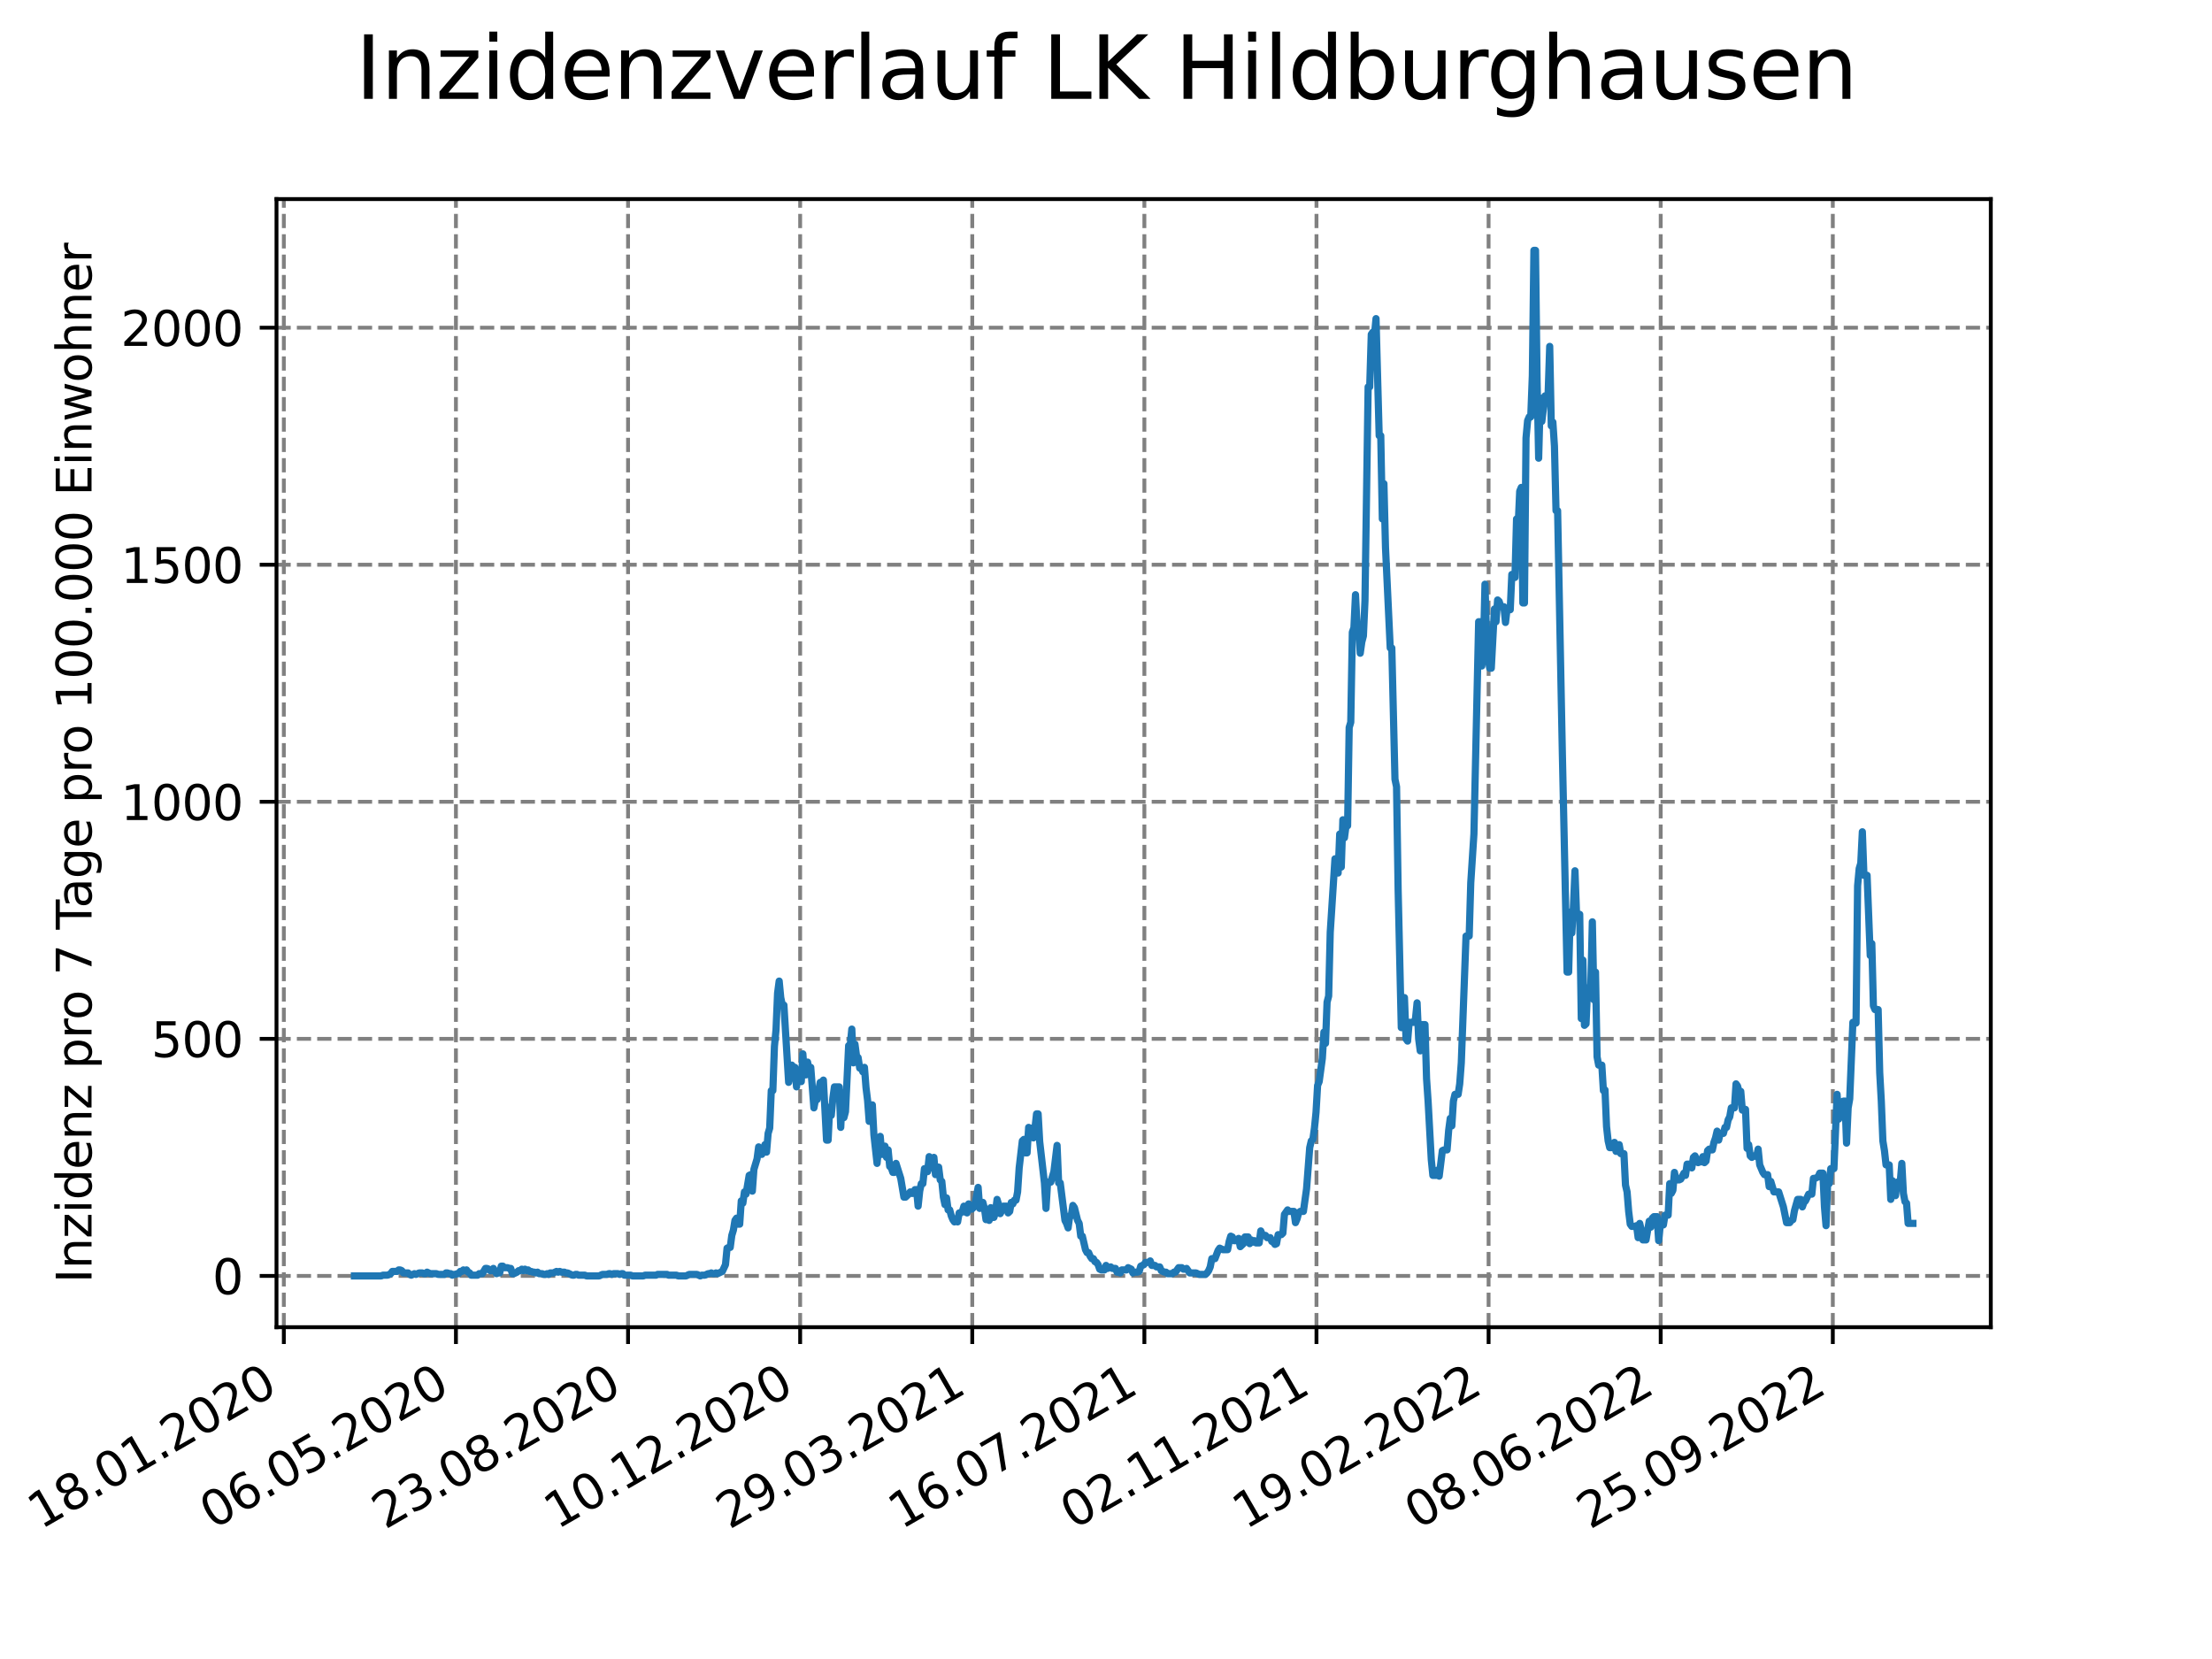 <?xml version="1.0" encoding="utf-8" standalone="no"?>
<!DOCTYPE svg PUBLIC "-//W3C//DTD SVG 1.1//EN"
  "http://www.w3.org/Graphics/SVG/1.1/DTD/svg11.dtd">
<svg xmlns:xlink="http://www.w3.org/1999/xlink" width="460.8pt" height="345.6pt" viewBox="0 0 460.8 345.6" xmlns="http://www.w3.org/2000/svg" version="1.1">
 <defs>
  <style type="text/css">*{stroke-linejoin: round; stroke-linecap: butt}</style>
 </defs>
 <g id="figure_1">
  <g id="patch_1">
   <path d="M 0 345.6 
L 460.8 345.6 
L 460.8 0 
L 0 0 
z
" style="fill: #ffffff"/>
  </g>
  <g id="axes_1">
   <g id="patch_2">
    <path d="M 57.6 276.48 
L 414.72 276.48 
L 414.72 41.472 
L 57.6 41.472 
z
" style="fill: #ffffff"/>
   </g>
   <g id="matplotlib.axis_1">
    <g id="xtick_1">
     <g id="line2d_1">
      <path d="M 59.127 276.48 
L 59.127 41.472 
" clip-path="url(#p16f8263957)" style="fill: none; stroke-dasharray: 2.96,1.28; stroke-dashoffset: 0; stroke: #808080; stroke-width: 0.8"/>
     </g>
     <g id="line2d_2">
      <defs>
       <path id="m5f9725810d" d="M 0 0 
L 0 3.5 
" style="stroke: #000000; stroke-width: 0.8"/>
      </defs>
      <g>
       <use xlink:href="#m5f9725810d" x="59.127" y="276.48" style="stroke: #000000; stroke-width: 0.8"/>
      </g>
     </g>
     <g id="text_1">
      <!-- 18.01.2020 -->
      <g transform="translate(8.502 318.689) rotate(-30) scale(0.1 -0.1)">
       <defs>
        <path id="DejaVuSans-31" d="M 794 531 
L 1825 531 
L 1825 4091 
L 703 3866 
L 703 4441 
L 1819 4666 
L 2450 4666 
L 2450 531 
L 3481 531 
L 3481 0 
L 794 0 
L 794 531 
z
" transform="scale(0.016)"/>
        <path id="DejaVuSans-38" d="M 2034 2216 
Q 1584 2216 1326 1975 
Q 1069 1734 1069 1313 
Q 1069 891 1326 650 
Q 1584 409 2034 409 
Q 2484 409 2743 651 
Q 3003 894 3003 1313 
Q 3003 1734 2745 1975 
Q 2488 2216 2034 2216 
z
M 1403 2484 
Q 997 2584 770 2862 
Q 544 3141 544 3541 
Q 544 4100 942 4425 
Q 1341 4750 2034 4750 
Q 2731 4750 3128 4425 
Q 3525 4100 3525 3541 
Q 3525 3141 3298 2862 
Q 3072 2584 2669 2484 
Q 3125 2378 3379 2068 
Q 3634 1759 3634 1313 
Q 3634 634 3220 271 
Q 2806 -91 2034 -91 
Q 1263 -91 848 271 
Q 434 634 434 1313 
Q 434 1759 690 2068 
Q 947 2378 1403 2484 
z
M 1172 3481 
Q 1172 3119 1398 2916 
Q 1625 2713 2034 2713 
Q 2441 2713 2670 2916 
Q 2900 3119 2900 3481 
Q 2900 3844 2670 4047 
Q 2441 4250 2034 4250 
Q 1625 4250 1398 4047 
Q 1172 3844 1172 3481 
z
" transform="scale(0.016)"/>
        <path id="DejaVuSans-2e" d="M 684 794 
L 1344 794 
L 1344 0 
L 684 0 
L 684 794 
z
" transform="scale(0.016)"/>
        <path id="DejaVuSans-30" d="M 2034 4250 
Q 1547 4250 1301 3770 
Q 1056 3291 1056 2328 
Q 1056 1369 1301 889 
Q 1547 409 2034 409 
Q 2525 409 2770 889 
Q 3016 1369 3016 2328 
Q 3016 3291 2770 3770 
Q 2525 4250 2034 4250 
z
M 2034 4750 
Q 2819 4750 3233 4129 
Q 3647 3509 3647 2328 
Q 3647 1150 3233 529 
Q 2819 -91 2034 -91 
Q 1250 -91 836 529 
Q 422 1150 422 2328 
Q 422 3509 836 4129 
Q 1250 4750 2034 4750 
z
" transform="scale(0.016)"/>
        <path id="DejaVuSans-32" d="M 1228 531 
L 3431 531 
L 3431 0 
L 469 0 
L 469 531 
Q 828 903 1448 1529 
Q 2069 2156 2228 2338 
Q 2531 2678 2651 2914 
Q 2772 3150 2772 3378 
Q 2772 3750 2511 3984 
Q 2250 4219 1831 4219 
Q 1534 4219 1204 4116 
Q 875 4013 500 3803 
L 500 4441 
Q 881 4594 1212 4672 
Q 1544 4750 1819 4750 
Q 2544 4750 2975 4387 
Q 3406 4025 3406 3419 
Q 3406 3131 3298 2873 
Q 3191 2616 2906 2266 
Q 2828 2175 2409 1742 
Q 1991 1309 1228 531 
z
" transform="scale(0.016)"/>
       </defs>
       <use xlink:href="#DejaVuSans-31"/>
       <use xlink:href="#DejaVuSans-38" x="63.623"/>
       <use xlink:href="#DejaVuSans-2e" x="127.246"/>
       <use xlink:href="#DejaVuSans-30" x="159.033"/>
       <use xlink:href="#DejaVuSans-31" x="222.656"/>
       <use xlink:href="#DejaVuSans-2e" x="286.279"/>
       <use xlink:href="#DejaVuSans-32" x="318.066"/>
       <use xlink:href="#DejaVuSans-30" x="381.689"/>
       <use xlink:href="#DejaVuSans-32" x="445.312"/>
       <use xlink:href="#DejaVuSans-30" x="508.936"/>
      </g>
     </g>
    </g>
    <g id="xtick_2">
     <g id="line2d_3">
      <path d="M 94.98 276.48 
L 94.98 41.472 
" clip-path="url(#p16f8263957)" style="fill: none; stroke-dasharray: 2.96,1.28; stroke-dashoffset: 0; stroke: #808080; stroke-width: 0.8"/>
     </g>
     <g id="line2d_4">
      <g>
       <use xlink:href="#m5f9725810d" x="94.98" y="276.48" style="stroke: #000000; stroke-width: 0.8"/>
      </g>
     </g>
     <g id="text_2">
      <!-- 06.05.2020 -->
      <g transform="translate(44.355 318.689) rotate(-30) scale(0.1 -0.1)">
       <defs>
        <path id="DejaVuSans-36" d="M 2113 2584 
Q 1688 2584 1439 2293 
Q 1191 2003 1191 1497 
Q 1191 994 1439 701 
Q 1688 409 2113 409 
Q 2538 409 2786 701 
Q 3034 994 3034 1497 
Q 3034 2003 2786 2293 
Q 2538 2584 2113 2584 
z
M 3366 4563 
L 3366 3988 
Q 3128 4100 2886 4159 
Q 2644 4219 2406 4219 
Q 1781 4219 1451 3797 
Q 1122 3375 1075 2522 
Q 1259 2794 1537 2939 
Q 1816 3084 2150 3084 
Q 2853 3084 3261 2657 
Q 3669 2231 3669 1497 
Q 3669 778 3244 343 
Q 2819 -91 2113 -91 
Q 1303 -91 875 529 
Q 447 1150 447 2328 
Q 447 3434 972 4092 
Q 1497 4750 2381 4750 
Q 2619 4750 2861 4703 
Q 3103 4656 3366 4563 
z
" transform="scale(0.016)"/>
        <path id="DejaVuSans-35" d="M 691 4666 
L 3169 4666 
L 3169 4134 
L 1269 4134 
L 1269 2991 
Q 1406 3038 1543 3061 
Q 1681 3084 1819 3084 
Q 2600 3084 3056 2656 
Q 3513 2228 3513 1497 
Q 3513 744 3044 326 
Q 2575 -91 1722 -91 
Q 1428 -91 1123 -41 
Q 819 9 494 109 
L 494 744 
Q 775 591 1075 516 
Q 1375 441 1709 441 
Q 2250 441 2565 725 
Q 2881 1009 2881 1497 
Q 2881 1984 2565 2268 
Q 2250 2553 1709 2553 
Q 1456 2553 1204 2497 
Q 953 2441 691 2322 
L 691 4666 
z
" transform="scale(0.016)"/>
       </defs>
       <use xlink:href="#DejaVuSans-30"/>
       <use xlink:href="#DejaVuSans-36" x="63.623"/>
       <use xlink:href="#DejaVuSans-2e" x="127.246"/>
       <use xlink:href="#DejaVuSans-30" x="159.033"/>
       <use xlink:href="#DejaVuSans-35" x="222.656"/>
       <use xlink:href="#DejaVuSans-2e" x="286.279"/>
       <use xlink:href="#DejaVuSans-32" x="318.066"/>
       <use xlink:href="#DejaVuSans-30" x="381.689"/>
       <use xlink:href="#DejaVuSans-32" x="445.312"/>
       <use xlink:href="#DejaVuSans-30" x="508.936"/>
      </g>
     </g>
    </g>
    <g id="xtick_3">
     <g id="line2d_5">
      <path d="M 130.834 276.48 
L 130.834 41.472 
" clip-path="url(#p16f8263957)" style="fill: none; stroke-dasharray: 2.96,1.28; stroke-dashoffset: 0; stroke: #808080; stroke-width: 0.8"/>
     </g>
     <g id="line2d_6">
      <g>
       <use xlink:href="#m5f9725810d" x="130.834" y="276.48" style="stroke: #000000; stroke-width: 0.8"/>
      </g>
     </g>
     <g id="text_3">
      <!-- 23.08.2020 -->
      <g transform="translate(80.208 318.689) rotate(-30) scale(0.1 -0.1)">
       <defs>
        <path id="DejaVuSans-33" d="M 2597 2516 
Q 3050 2419 3304 2112 
Q 3559 1806 3559 1356 
Q 3559 666 3084 287 
Q 2609 -91 1734 -91 
Q 1441 -91 1130 -33 
Q 819 25 488 141 
L 488 750 
Q 750 597 1062 519 
Q 1375 441 1716 441 
Q 2309 441 2620 675 
Q 2931 909 2931 1356 
Q 2931 1769 2642 2001 
Q 2353 2234 1838 2234 
L 1294 2234 
L 1294 2753 
L 1863 2753 
Q 2328 2753 2575 2939 
Q 2822 3125 2822 3475 
Q 2822 3834 2567 4026 
Q 2313 4219 1838 4219 
Q 1578 4219 1281 4162 
Q 984 4106 628 3988 
L 628 4550 
Q 988 4650 1302 4700 
Q 1616 4750 1894 4750 
Q 2613 4750 3031 4423 
Q 3450 4097 3450 3541 
Q 3450 3153 3228 2886 
Q 3006 2619 2597 2516 
z
" transform="scale(0.016)"/>
       </defs>
       <use xlink:href="#DejaVuSans-32"/>
       <use xlink:href="#DejaVuSans-33" x="63.623"/>
       <use xlink:href="#DejaVuSans-2e" x="127.246"/>
       <use xlink:href="#DejaVuSans-30" x="159.033"/>
       <use xlink:href="#DejaVuSans-38" x="222.656"/>
       <use xlink:href="#DejaVuSans-2e" x="286.279"/>
       <use xlink:href="#DejaVuSans-32" x="318.066"/>
       <use xlink:href="#DejaVuSans-30" x="381.689"/>
       <use xlink:href="#DejaVuSans-32" x="445.312"/>
       <use xlink:href="#DejaVuSans-30" x="508.936"/>
      </g>
     </g>
    </g>
    <g id="xtick_4">
     <g id="line2d_7">
      <path d="M 166.687 276.48 
L 166.687 41.472 
" clip-path="url(#p16f8263957)" style="fill: none; stroke-dasharray: 2.96,1.28; stroke-dashoffset: 0; stroke: #808080; stroke-width: 0.8"/>
     </g>
     <g id="line2d_8">
      <g>
       <use xlink:href="#m5f9725810d" x="166.687" y="276.48" style="stroke: #000000; stroke-width: 0.8"/>
      </g>
     </g>
     <g id="text_4">
      <!-- 10.12.2020 -->
      <g transform="translate(116.062 318.689) rotate(-30) scale(0.1 -0.1)">
       <use xlink:href="#DejaVuSans-31"/>
       <use xlink:href="#DejaVuSans-30" x="63.623"/>
       <use xlink:href="#DejaVuSans-2e" x="127.246"/>
       <use xlink:href="#DejaVuSans-31" x="159.033"/>
       <use xlink:href="#DejaVuSans-32" x="222.656"/>
       <use xlink:href="#DejaVuSans-2e" x="286.279"/>
       <use xlink:href="#DejaVuSans-32" x="318.066"/>
       <use xlink:href="#DejaVuSans-30" x="381.689"/>
       <use xlink:href="#DejaVuSans-32" x="445.312"/>
       <use xlink:href="#DejaVuSans-30" x="508.936"/>
      </g>
     </g>
    </g>
    <g id="xtick_5">
     <g id="line2d_9">
      <path d="M 202.541 276.48 
L 202.541 41.472 
" clip-path="url(#p16f8263957)" style="fill: none; stroke-dasharray: 2.96,1.28; stroke-dashoffset: 0; stroke: #808080; stroke-width: 0.8"/>
     </g>
     <g id="line2d_10">
      <g>
       <use xlink:href="#m5f9725810d" x="202.541" y="276.48" style="stroke: #000000; stroke-width: 0.8"/>
      </g>
     </g>
     <g id="text_5">
      <!-- 29.03.2021 -->
      <g transform="translate(151.915 318.689) rotate(-30) scale(0.1 -0.1)">
       <defs>
        <path id="DejaVuSans-39" d="M 703 97 
L 703 672 
Q 941 559 1184 500 
Q 1428 441 1663 441 
Q 2288 441 2617 861 
Q 2947 1281 2994 2138 
Q 2813 1869 2534 1725 
Q 2256 1581 1919 1581 
Q 1219 1581 811 2004 
Q 403 2428 403 3163 
Q 403 3881 828 4315 
Q 1253 4750 1959 4750 
Q 2769 4750 3195 4129 
Q 3622 3509 3622 2328 
Q 3622 1225 3098 567 
Q 2575 -91 1691 -91 
Q 1453 -91 1209 -44 
Q 966 3 703 97 
z
M 1959 2075 
Q 2384 2075 2632 2365 
Q 2881 2656 2881 3163 
Q 2881 3666 2632 3958 
Q 2384 4250 1959 4250 
Q 1534 4250 1286 3958 
Q 1038 3666 1038 3163 
Q 1038 2656 1286 2365 
Q 1534 2075 1959 2075 
z
" transform="scale(0.016)"/>
       </defs>
       <use xlink:href="#DejaVuSans-32"/>
       <use xlink:href="#DejaVuSans-39" x="63.623"/>
       <use xlink:href="#DejaVuSans-2e" x="127.246"/>
       <use xlink:href="#DejaVuSans-30" x="159.033"/>
       <use xlink:href="#DejaVuSans-33" x="222.656"/>
       <use xlink:href="#DejaVuSans-2e" x="286.279"/>
       <use xlink:href="#DejaVuSans-32" x="318.066"/>
       <use xlink:href="#DejaVuSans-30" x="381.689"/>
       <use xlink:href="#DejaVuSans-32" x="445.312"/>
       <use xlink:href="#DejaVuSans-31" x="508.936"/>
      </g>
     </g>
    </g>
    <g id="xtick_6">
     <g id="line2d_11">
      <path d="M 238.394 276.48 
L 238.394 41.472 
" clip-path="url(#p16f8263957)" style="fill: none; stroke-dasharray: 2.96,1.28; stroke-dashoffset: 0; stroke: #808080; stroke-width: 0.8"/>
     </g>
     <g id="line2d_12">
      <g>
       <use xlink:href="#m5f9725810d" x="238.394" y="276.48" style="stroke: #000000; stroke-width: 0.8"/>
      </g>
     </g>
     <g id="text_6">
      <!-- 16.07.2021 -->
      <g transform="translate(187.769 318.689) rotate(-30) scale(0.1 -0.1)">
       <defs>
        <path id="DejaVuSans-37" d="M 525 4666 
L 3525 4666 
L 3525 4397 
L 1831 0 
L 1172 0 
L 2766 4134 
L 525 4134 
L 525 4666 
z
" transform="scale(0.016)"/>
       </defs>
       <use xlink:href="#DejaVuSans-31"/>
       <use xlink:href="#DejaVuSans-36" x="63.623"/>
       <use xlink:href="#DejaVuSans-2e" x="127.246"/>
       <use xlink:href="#DejaVuSans-30" x="159.033"/>
       <use xlink:href="#DejaVuSans-37" x="222.656"/>
       <use xlink:href="#DejaVuSans-2e" x="286.279"/>
       <use xlink:href="#DejaVuSans-32" x="318.066"/>
       <use xlink:href="#DejaVuSans-30" x="381.689"/>
       <use xlink:href="#DejaVuSans-32" x="445.312"/>
       <use xlink:href="#DejaVuSans-31" x="508.936"/>
      </g>
     </g>
    </g>
    <g id="xtick_7">
     <g id="line2d_13">
      <path d="M 274.247 276.48 
L 274.247 41.472 
" clip-path="url(#p16f8263957)" style="fill: none; stroke-dasharray: 2.96,1.28; stroke-dashoffset: 0; stroke: #808080; stroke-width: 0.8"/>
     </g>
     <g id="line2d_14">
      <g>
       <use xlink:href="#m5f9725810d" x="274.247" y="276.48" style="stroke: #000000; stroke-width: 0.8"/>
      </g>
     </g>
     <g id="text_7">
      <!-- 02.11.2021 -->
      <g transform="translate(223.622 318.689) rotate(-30) scale(0.1 -0.1)">
       <use xlink:href="#DejaVuSans-30"/>
       <use xlink:href="#DejaVuSans-32" x="63.623"/>
       <use xlink:href="#DejaVuSans-2e" x="127.246"/>
       <use xlink:href="#DejaVuSans-31" x="159.033"/>
       <use xlink:href="#DejaVuSans-31" x="222.656"/>
       <use xlink:href="#DejaVuSans-2e" x="286.279"/>
       <use xlink:href="#DejaVuSans-32" x="318.066"/>
       <use xlink:href="#DejaVuSans-30" x="381.689"/>
       <use xlink:href="#DejaVuSans-32" x="445.312"/>
       <use xlink:href="#DejaVuSans-31" x="508.936"/>
      </g>
     </g>
    </g>
    <g id="xtick_8">
     <g id="line2d_15">
      <path d="M 310.101 276.48 
L 310.101 41.472 
" clip-path="url(#p16f8263957)" style="fill: none; stroke-dasharray: 2.96,1.28; stroke-dashoffset: 0; stroke: #808080; stroke-width: 0.8"/>
     </g>
     <g id="line2d_16">
      <g>
       <use xlink:href="#m5f9725810d" x="310.101" y="276.48" style="stroke: #000000; stroke-width: 0.8"/>
      </g>
     </g>
     <g id="text_8">
      <!-- 19.02.2022 -->
      <g transform="translate(259.476 318.689) rotate(-30) scale(0.1 -0.1)">
       <use xlink:href="#DejaVuSans-31"/>
       <use xlink:href="#DejaVuSans-39" x="63.623"/>
       <use xlink:href="#DejaVuSans-2e" x="127.246"/>
       <use xlink:href="#DejaVuSans-30" x="159.033"/>
       <use xlink:href="#DejaVuSans-32" x="222.656"/>
       <use xlink:href="#DejaVuSans-2e" x="286.279"/>
       <use xlink:href="#DejaVuSans-32" x="318.066"/>
       <use xlink:href="#DejaVuSans-30" x="381.689"/>
       <use xlink:href="#DejaVuSans-32" x="445.312"/>
       <use xlink:href="#DejaVuSans-32" x="508.936"/>
      </g>
     </g>
    </g>
    <g id="xtick_9">
     <g id="line2d_17">
      <path d="M 345.954 276.48 
L 345.954 41.472 
" clip-path="url(#p16f8263957)" style="fill: none; stroke-dasharray: 2.96,1.28; stroke-dashoffset: 0; stroke: #808080; stroke-width: 0.8"/>
     </g>
     <g id="line2d_18">
      <g>
       <use xlink:href="#m5f9725810d" x="345.954" y="276.48" style="stroke: #000000; stroke-width: 0.8"/>
      </g>
     </g>
     <g id="text_9">
      <!-- 08.06.2022 -->
      <g transform="translate(295.329 318.689) rotate(-30) scale(0.1 -0.1)">
       <use xlink:href="#DejaVuSans-30"/>
       <use xlink:href="#DejaVuSans-38" x="63.623"/>
       <use xlink:href="#DejaVuSans-2e" x="127.246"/>
       <use xlink:href="#DejaVuSans-30" x="159.033"/>
       <use xlink:href="#DejaVuSans-36" x="222.656"/>
       <use xlink:href="#DejaVuSans-2e" x="286.279"/>
       <use xlink:href="#DejaVuSans-32" x="318.066"/>
       <use xlink:href="#DejaVuSans-30" x="381.689"/>
       <use xlink:href="#DejaVuSans-32" x="445.312"/>
       <use xlink:href="#DejaVuSans-32" x="508.936"/>
      </g>
     </g>
    </g>
    <g id="xtick_10">
     <g id="line2d_19">
      <path d="M 381.808 276.48 
L 381.808 41.472 
" clip-path="url(#p16f8263957)" style="fill: none; stroke-dasharray: 2.96,1.28; stroke-dashoffset: 0; stroke: #808080; stroke-width: 0.8"/>
     </g>
     <g id="line2d_20">
      <g>
       <use xlink:href="#m5f9725810d" x="381.808" y="276.48" style="stroke: #000000; stroke-width: 0.8"/>
      </g>
     </g>
     <g id="text_10">
      <!-- 25.09.2022 -->
      <g transform="translate(331.183 318.689) rotate(-30) scale(0.1 -0.1)">
       <use xlink:href="#DejaVuSans-32"/>
       <use xlink:href="#DejaVuSans-35" x="63.623"/>
       <use xlink:href="#DejaVuSans-2e" x="127.246"/>
       <use xlink:href="#DejaVuSans-30" x="159.033"/>
       <use xlink:href="#DejaVuSans-39" x="222.656"/>
       <use xlink:href="#DejaVuSans-2e" x="286.279"/>
       <use xlink:href="#DejaVuSans-32" x="318.066"/>
       <use xlink:href="#DejaVuSans-30" x="381.689"/>
       <use xlink:href="#DejaVuSans-32" x="445.312"/>
       <use xlink:href="#DejaVuSans-32" x="508.936"/>
      </g>
     </g>
    </g>
   </g>
   <g id="matplotlib.axis_2">
    <g id="ytick_1">
     <g id="line2d_21">
      <path d="M 57.6 265.798 
L 414.72 265.798 
" clip-path="url(#p16f8263957)" style="fill: none; stroke-dasharray: 2.96,1.28; stroke-dashoffset: 0; stroke: #808080; stroke-width: 0.8"/>
     </g>
     <g id="line2d_22">
      <defs>
       <path id="mdfe353e6f6" d="M 0 0 
L -3.5 0 
" style="stroke: #000000; stroke-width: 0.8"/>
      </defs>
      <g>
       <use xlink:href="#mdfe353e6f6" x="57.6" y="265.798" style="stroke: #000000; stroke-width: 0.8"/>
      </g>
     </g>
     <g id="text_11">
      <!-- 0 -->
      <g transform="translate(44.237 269.597) scale(0.1 -0.1)">
       <use xlink:href="#DejaVuSans-30"/>
      </g>
     </g>
    </g>
    <g id="ytick_2">
     <g id="line2d_23">
      <path d="M 57.6 216.414 
L 414.72 216.414 
" clip-path="url(#p16f8263957)" style="fill: none; stroke-dasharray: 2.96,1.28; stroke-dashoffset: 0; stroke: #808080; stroke-width: 0.8"/>
     </g>
     <g id="line2d_24">
      <g>
       <use xlink:href="#mdfe353e6f6" x="57.6" y="216.414" style="stroke: #000000; stroke-width: 0.8"/>
      </g>
     </g>
     <g id="text_12">
      <!-- 500 -->
      <g transform="translate(31.512 220.213) scale(0.1 -0.1)">
       <use xlink:href="#DejaVuSans-35"/>
       <use xlink:href="#DejaVuSans-30" x="63.623"/>
       <use xlink:href="#DejaVuSans-30" x="127.246"/>
      </g>
     </g>
    </g>
    <g id="ytick_3">
     <g id="line2d_25">
      <path d="M 57.6 167.029 
L 414.72 167.029 
" clip-path="url(#p16f8263957)" style="fill: none; stroke-dasharray: 2.96,1.28; stroke-dashoffset: 0; stroke: #808080; stroke-width: 0.8"/>
     </g>
     <g id="line2d_26">
      <g>
       <use xlink:href="#mdfe353e6f6" x="57.6" y="167.029" style="stroke: #000000; stroke-width: 0.8"/>
      </g>
     </g>
     <g id="text_13">
      <!-- 1000 -->
      <g transform="translate(25.15 170.829) scale(0.1 -0.1)">
       <use xlink:href="#DejaVuSans-31"/>
       <use xlink:href="#DejaVuSans-30" x="63.623"/>
       <use xlink:href="#DejaVuSans-30" x="127.246"/>
       <use xlink:href="#DejaVuSans-30" x="190.869"/>
      </g>
     </g>
    </g>
    <g id="ytick_4">
     <g id="line2d_27">
      <path d="M 57.6 117.645 
L 414.72 117.645 
" clip-path="url(#p16f8263957)" style="fill: none; stroke-dasharray: 2.96,1.28; stroke-dashoffset: 0; stroke: #808080; stroke-width: 0.8"/>
     </g>
     <g id="line2d_28">
      <g>
       <use xlink:href="#mdfe353e6f6" x="57.6" y="117.645" style="stroke: #000000; stroke-width: 0.8"/>
      </g>
     </g>
     <g id="text_14">
      <!-- 1500 -->
      <g transform="translate(25.15 121.444) scale(0.1 -0.1)">
       <use xlink:href="#DejaVuSans-31"/>
       <use xlink:href="#DejaVuSans-35" x="63.623"/>
       <use xlink:href="#DejaVuSans-30" x="127.246"/>
       <use xlink:href="#DejaVuSans-30" x="190.869"/>
      </g>
     </g>
    </g>
    <g id="ytick_5">
     <g id="line2d_29">
      <path d="M 57.6 68.261 
L 414.72 68.261 
" clip-path="url(#p16f8263957)" style="fill: none; stroke-dasharray: 2.96,1.28; stroke-dashoffset: 0; stroke: #808080; stroke-width: 0.8"/>
     </g>
     <g id="line2d_30">
      <g>
       <use xlink:href="#mdfe353e6f6" x="57.6" y="68.261" style="stroke: #000000; stroke-width: 0.8"/>
      </g>
     </g>
     <g id="text_15">
      <!-- 2000 -->
      <g transform="translate(25.15 72.06) scale(0.1 -0.1)">
       <use xlink:href="#DejaVuSans-32"/>
       <use xlink:href="#DejaVuSans-30" x="63.623"/>
       <use xlink:href="#DejaVuSans-30" x="127.246"/>
       <use xlink:href="#DejaVuSans-30" x="190.869"/>
      </g>
     </g>
    </g>
    <g id="text_16">
     <!-- Inzidenz pro 7 Tage pro 100.000 Einwohner -->
     <g transform="translate(19.07 267.301) rotate(-90) scale(0.1 -0.1)">
      <defs>
       <path id="DejaVuSans-49" d="M 628 4666 
L 1259 4666 
L 1259 0 
L 628 0 
L 628 4666 
z
" transform="scale(0.016)"/>
       <path id="DejaVuSans-6e" d="M 3513 2113 
L 3513 0 
L 2938 0 
L 2938 2094 
Q 2938 2591 2744 2837 
Q 2550 3084 2163 3084 
Q 1697 3084 1428 2787 
Q 1159 2491 1159 1978 
L 1159 0 
L 581 0 
L 581 3500 
L 1159 3500 
L 1159 2956 
Q 1366 3272 1645 3428 
Q 1925 3584 2291 3584 
Q 2894 3584 3203 3211 
Q 3513 2838 3513 2113 
z
" transform="scale(0.016)"/>
       <path id="DejaVuSans-7a" d="M 353 3500 
L 3084 3500 
L 3084 2975 
L 922 459 
L 3084 459 
L 3084 0 
L 275 0 
L 275 525 
L 2438 3041 
L 353 3041 
L 353 3500 
z
" transform="scale(0.016)"/>
       <path id="DejaVuSans-69" d="M 603 3500 
L 1178 3500 
L 1178 0 
L 603 0 
L 603 3500 
z
M 603 4863 
L 1178 4863 
L 1178 4134 
L 603 4134 
L 603 4863 
z
" transform="scale(0.016)"/>
       <path id="DejaVuSans-64" d="M 2906 2969 
L 2906 4863 
L 3481 4863 
L 3481 0 
L 2906 0 
L 2906 525 
Q 2725 213 2448 61 
Q 2172 -91 1784 -91 
Q 1150 -91 751 415 
Q 353 922 353 1747 
Q 353 2572 751 3078 
Q 1150 3584 1784 3584 
Q 2172 3584 2448 3432 
Q 2725 3281 2906 2969 
z
M 947 1747 
Q 947 1113 1208 752 
Q 1469 391 1925 391 
Q 2381 391 2643 752 
Q 2906 1113 2906 1747 
Q 2906 2381 2643 2742 
Q 2381 3103 1925 3103 
Q 1469 3103 1208 2742 
Q 947 2381 947 1747 
z
" transform="scale(0.016)"/>
       <path id="DejaVuSans-65" d="M 3597 1894 
L 3597 1613 
L 953 1613 
Q 991 1019 1311 708 
Q 1631 397 2203 397 
Q 2534 397 2845 478 
Q 3156 559 3463 722 
L 3463 178 
Q 3153 47 2828 -22 
Q 2503 -91 2169 -91 
Q 1331 -91 842 396 
Q 353 884 353 1716 
Q 353 2575 817 3079 
Q 1281 3584 2069 3584 
Q 2775 3584 3186 3129 
Q 3597 2675 3597 1894 
z
M 3022 2063 
Q 3016 2534 2758 2815 
Q 2500 3097 2075 3097 
Q 1594 3097 1305 2825 
Q 1016 2553 972 2059 
L 3022 2063 
z
" transform="scale(0.016)"/>
       <path id="DejaVuSans-20" transform="scale(0.016)"/>
       <path id="DejaVuSans-70" d="M 1159 525 
L 1159 -1331 
L 581 -1331 
L 581 3500 
L 1159 3500 
L 1159 2969 
Q 1341 3281 1617 3432 
Q 1894 3584 2278 3584 
Q 2916 3584 3314 3078 
Q 3713 2572 3713 1747 
Q 3713 922 3314 415 
Q 2916 -91 2278 -91 
Q 1894 -91 1617 61 
Q 1341 213 1159 525 
z
M 3116 1747 
Q 3116 2381 2855 2742 
Q 2594 3103 2138 3103 
Q 1681 3103 1420 2742 
Q 1159 2381 1159 1747 
Q 1159 1113 1420 752 
Q 1681 391 2138 391 
Q 2594 391 2855 752 
Q 3116 1113 3116 1747 
z
" transform="scale(0.016)"/>
       <path id="DejaVuSans-72" d="M 2631 2963 
Q 2534 3019 2420 3045 
Q 2306 3072 2169 3072 
Q 1681 3072 1420 2755 
Q 1159 2438 1159 1844 
L 1159 0 
L 581 0 
L 581 3500 
L 1159 3500 
L 1159 2956 
Q 1341 3275 1631 3429 
Q 1922 3584 2338 3584 
Q 2397 3584 2469 3576 
Q 2541 3569 2628 3553 
L 2631 2963 
z
" transform="scale(0.016)"/>
       <path id="DejaVuSans-6f" d="M 1959 3097 
Q 1497 3097 1228 2736 
Q 959 2375 959 1747 
Q 959 1119 1226 758 
Q 1494 397 1959 397 
Q 2419 397 2687 759 
Q 2956 1122 2956 1747 
Q 2956 2369 2687 2733 
Q 2419 3097 1959 3097 
z
M 1959 3584 
Q 2709 3584 3137 3096 
Q 3566 2609 3566 1747 
Q 3566 888 3137 398 
Q 2709 -91 1959 -91 
Q 1206 -91 779 398 
Q 353 888 353 1747 
Q 353 2609 779 3096 
Q 1206 3584 1959 3584 
z
" transform="scale(0.016)"/>
       <path id="DejaVuSans-54" d="M -19 4666 
L 3928 4666 
L 3928 4134 
L 2272 4134 
L 2272 0 
L 1638 0 
L 1638 4134 
L -19 4134 
L -19 4666 
z
" transform="scale(0.016)"/>
       <path id="DejaVuSans-61" d="M 2194 1759 
Q 1497 1759 1228 1600 
Q 959 1441 959 1056 
Q 959 750 1161 570 
Q 1363 391 1709 391 
Q 2188 391 2477 730 
Q 2766 1069 2766 1631 
L 2766 1759 
L 2194 1759 
z
M 3341 1997 
L 3341 0 
L 2766 0 
L 2766 531 
Q 2569 213 2275 61 
Q 1981 -91 1556 -91 
Q 1019 -91 701 211 
Q 384 513 384 1019 
Q 384 1609 779 1909 
Q 1175 2209 1959 2209 
L 2766 2209 
L 2766 2266 
Q 2766 2663 2505 2880 
Q 2244 3097 1772 3097 
Q 1472 3097 1187 3025 
Q 903 2953 641 2809 
L 641 3341 
Q 956 3463 1253 3523 
Q 1550 3584 1831 3584 
Q 2591 3584 2966 3190 
Q 3341 2797 3341 1997 
z
" transform="scale(0.016)"/>
       <path id="DejaVuSans-67" d="M 2906 1791 
Q 2906 2416 2648 2759 
Q 2391 3103 1925 3103 
Q 1463 3103 1205 2759 
Q 947 2416 947 1791 
Q 947 1169 1205 825 
Q 1463 481 1925 481 
Q 2391 481 2648 825 
Q 2906 1169 2906 1791 
z
M 3481 434 
Q 3481 -459 3084 -895 
Q 2688 -1331 1869 -1331 
Q 1566 -1331 1297 -1286 
Q 1028 -1241 775 -1147 
L 775 -588 
Q 1028 -725 1275 -790 
Q 1522 -856 1778 -856 
Q 2344 -856 2625 -561 
Q 2906 -266 2906 331 
L 2906 616 
Q 2728 306 2450 153 
Q 2172 0 1784 0 
Q 1141 0 747 490 
Q 353 981 353 1791 
Q 353 2603 747 3093 
Q 1141 3584 1784 3584 
Q 2172 3584 2450 3431 
Q 2728 3278 2906 2969 
L 2906 3500 
L 3481 3500 
L 3481 434 
z
" transform="scale(0.016)"/>
       <path id="DejaVuSans-45" d="M 628 4666 
L 3578 4666 
L 3578 4134 
L 1259 4134 
L 1259 2753 
L 3481 2753 
L 3481 2222 
L 1259 2222 
L 1259 531 
L 3634 531 
L 3634 0 
L 628 0 
L 628 4666 
z
" transform="scale(0.016)"/>
       <path id="DejaVuSans-77" d="M 269 3500 
L 844 3500 
L 1563 769 
L 2278 3500 
L 2956 3500 
L 3675 769 
L 4391 3500 
L 4966 3500 
L 4050 0 
L 3372 0 
L 2619 2869 
L 1863 0 
L 1184 0 
L 269 3500 
z
" transform="scale(0.016)"/>
       <path id="DejaVuSans-68" d="M 3513 2113 
L 3513 0 
L 2938 0 
L 2938 2094 
Q 2938 2591 2744 2837 
Q 2550 3084 2163 3084 
Q 1697 3084 1428 2787 
Q 1159 2491 1159 1978 
L 1159 0 
L 581 0 
L 581 4863 
L 1159 4863 
L 1159 2956 
Q 1366 3272 1645 3428 
Q 1925 3584 2291 3584 
Q 2894 3584 3203 3211 
Q 3513 2838 3513 2113 
z
" transform="scale(0.016)"/>
      </defs>
      <use xlink:href="#DejaVuSans-49"/>
      <use xlink:href="#DejaVuSans-6e" x="29.492"/>
      <use xlink:href="#DejaVuSans-7a" x="92.871"/>
      <use xlink:href="#DejaVuSans-69" x="145.361"/>
      <use xlink:href="#DejaVuSans-64" x="173.145"/>
      <use xlink:href="#DejaVuSans-65" x="236.621"/>
      <use xlink:href="#DejaVuSans-6e" x="298.145"/>
      <use xlink:href="#DejaVuSans-7a" x="361.523"/>
      <use xlink:href="#DejaVuSans-20" x="414.014"/>
      <use xlink:href="#DejaVuSans-70" x="445.801"/>
      <use xlink:href="#DejaVuSans-72" x="509.277"/>
      <use xlink:href="#DejaVuSans-6f" x="548.141"/>
      <use xlink:href="#DejaVuSans-20" x="609.322"/>
      <use xlink:href="#DejaVuSans-37" x="641.109"/>
      <use xlink:href="#DejaVuSans-20" x="704.732"/>
      <use xlink:href="#DejaVuSans-54" x="736.52"/>
      <use xlink:href="#DejaVuSans-61" x="781.104"/>
      <use xlink:href="#DejaVuSans-67" x="842.383"/>
      <use xlink:href="#DejaVuSans-65" x="905.859"/>
      <use xlink:href="#DejaVuSans-20" x="967.383"/>
      <use xlink:href="#DejaVuSans-70" x="999.17"/>
      <use xlink:href="#DejaVuSans-72" x="1062.646"/>
      <use xlink:href="#DejaVuSans-6f" x="1101.51"/>
      <use xlink:href="#DejaVuSans-20" x="1162.691"/>
      <use xlink:href="#DejaVuSans-31" x="1194.479"/>
      <use xlink:href="#DejaVuSans-30" x="1258.102"/>
      <use xlink:href="#DejaVuSans-30" x="1321.725"/>
      <use xlink:href="#DejaVuSans-2e" x="1385.348"/>
      <use xlink:href="#DejaVuSans-30" x="1417.135"/>
      <use xlink:href="#DejaVuSans-30" x="1480.758"/>
      <use xlink:href="#DejaVuSans-30" x="1544.381"/>
      <use xlink:href="#DejaVuSans-20" x="1608.004"/>
      <use xlink:href="#DejaVuSans-45" x="1639.791"/>
      <use xlink:href="#DejaVuSans-69" x="1702.975"/>
      <use xlink:href="#DejaVuSans-6e" x="1730.758"/>
      <use xlink:href="#DejaVuSans-77" x="1794.137"/>
      <use xlink:href="#DejaVuSans-6f" x="1875.924"/>
      <use xlink:href="#DejaVuSans-68" x="1937.105"/>
      <use xlink:href="#DejaVuSans-6e" x="2000.484"/>
      <use xlink:href="#DejaVuSans-65" x="2063.863"/>
      <use xlink:href="#DejaVuSans-72" x="2125.387"/>
     </g>
    </g>
   </g>
   <g id="line2d_31">
    <path d="M 73.833 265.798 
L 79.425 265.798 
L 79.753 265.642 
L 80.74 265.642 
L 81.398 265.329 
L 81.727 264.86 
L 82.714 264.86 
L 83.043 264.548 
L 83.372 264.548 
L 83.701 264.704 
L 84.03 265.173 
L 85.016 265.173 
L 85.345 265.485 
L 85.674 265.642 
L 86.332 265.329 
L 86.661 265.485 
L 87.319 265.173 
L 87.977 265.173 
L 88.306 265.329 
L 88.635 265.329 
L 88.964 265.016 
L 89.621 265.329 
L 90.937 265.329 
L 91.266 265.485 
L 92.582 265.485 
L 92.911 265.173 
L 93.24 265.173 
L 93.569 265.329 
L 93.897 265.329 
L 94.226 265.642 
L 94.555 265.485 
L 94.884 265.485 
L 95.213 265.329 
L 95.542 265.329 
L 95.871 264.86 
L 96.2 264.86 
L 96.529 264.548 
L 96.858 264.704 
L 97.187 264.548 
L 97.516 265.016 
L 97.845 265.173 
L 98.174 265.642 
L 99.489 265.642 
L 99.818 265.329 
L 100.476 265.329 
L 101.134 264.235 
L 101.463 264.235 
L 101.792 264.391 
L 102.121 264.704 
L 102.45 264.704 
L 102.779 264.235 
L 103.436 265.329 
L 103.765 265.173 
L 104.094 265.173 
L 104.423 263.766 
L 104.752 263.766 
L 105.081 264.079 
L 105.739 264.079 
L 106.068 264.235 
L 106.397 264.235 
L 106.726 265.329 
L 107.055 265.329 
L 107.713 265.016 
L 108.042 264.704 
L 108.37 264.704 
L 108.699 264.391 
L 109.028 264.704 
L 109.357 264.391 
L 109.686 264.704 
L 110.015 264.548 
L 110.344 264.86 
L 110.673 264.86 
L 111.002 265.016 
L 111.331 265.016 
L 111.66 265.173 
L 111.989 265.016 
L 112.318 265.329 
L 112.975 265.329 
L 113.304 265.485 
L 113.633 265.485 
L 113.962 265.329 
L 114.291 265.485 
L 114.62 265.173 
L 115.278 265.173 
L 115.936 264.86 
L 116.265 265.016 
L 116.594 264.86 
L 116.923 265.016 
L 117.581 265.016 
L 117.909 265.173 
L 118.238 265.173 
L 119.225 265.642 
L 119.554 265.642 
L 119.883 265.485 
L 120.212 265.485 
L 120.541 265.642 
L 121.857 265.642 
L 122.186 265.798 
L 124.817 265.798 
L 125.475 265.485 
L 126.462 265.485 
L 126.791 265.329 
L 127.119 265.329 
L 127.448 265.485 
L 127.777 265.329 
L 128.764 265.329 
L 129.093 265.485 
L 129.422 265.329 
L 129.751 265.329 
L 130.08 265.642 
L 131.396 265.642 
L 131.725 265.798 
L 134.027 265.798 
L 134.356 265.642 
L 136.658 265.642 
L 136.987 265.485 
L 138.961 265.485 
L 139.29 265.642 
L 140.935 265.642 
L 141.264 265.798 
L 142.908 265.798 
L 143.566 265.485 
L 145.211 265.485 
L 145.869 265.798 
L 146.197 265.642 
L 146.855 265.642 
L 147.513 265.329 
L 147.842 265.329 
L 148.171 265.173 
L 148.5 265.329 
L 148.829 265.329 
L 149.158 265.173 
L 149.487 265.329 
L 150.474 264.86 
L 151.131 263.454 
L 151.46 260.015 
L 151.789 259.859 
L 152.118 259.859 
L 152.447 257.358 
L 152.776 256.264 
L 153.105 254.233 
L 153.434 253.764 
L 153.763 255.014 
L 154.092 255.014 
L 154.421 250.169 
L 154.75 250.638 
L 155.079 248.294 
L 155.408 248.763 
L 156.065 244.855 
L 156.394 244.699 
L 156.723 248.137 
L 157.052 243.605 
L 157.71 241.417 
L 158.039 238.917 
L 158.368 240.167 
L 158.697 240.479 
L 159.026 239.854 
L 159.355 238.448 
L 159.684 240.011 
L 160.013 236.103 
L 160.341 235.009 
L 160.67 227.195 
L 160.999 227.195 
L 161.328 217.974 
L 161.657 214.536 
L 161.986 206.878 
L 162.315 204.377 
L 162.644 207.816 
L 162.973 209.378 
L 163.302 209.378 
L 164.289 225.476 
L 164.947 221.881 
L 165.275 222.35 
L 165.604 222.35 
L 165.933 226.414 
L 166.262 222.975 
L 166.591 223.6 
L 166.92 225.32 
L 167.249 219.537 
L 167.578 223.913 
L 167.907 223.913 
L 168.236 221.256 
L 168.565 223.132 
L 168.894 222.35 
L 169.552 230.79 
L 169.88 229.07 
L 170.209 229.07 
L 170.867 225.476 
L 171.196 225.476 
L 171.525 225.007 
L 172.183 237.51 
L 172.512 237.51 
L 172.841 230.633 
L 173.17 232.353 
L 173.499 228.758 
L 173.828 226.414 
L 174.814 226.414 
L 175.143 234.853 
L 175.472 227.664 
L 175.801 232.821 
L 176.13 231.571 
L 176.788 217.818 
L 177.117 217.818 
L 177.446 214.38 
L 177.775 221.412 
L 178.104 217.505 
L 178.433 220.006 
L 178.762 220.318 
L 179.091 222.506 
L 179.419 222.506 
L 179.748 223.288 
L 180.077 222.35 
L 180.406 226.57 
L 180.735 229.227 
L 181.064 233.603 
L 181.393 230.164 
L 181.722 230.164 
L 182.051 236.416 
L 182.709 242.355 
L 183.038 238.917 
L 183.367 236.729 
L 183.696 240.479 
L 184.024 240.479 
L 184.353 238.76 
L 184.682 241.105 
L 185.011 239.542 
L 185.34 242.98 
L 185.669 243.293 
L 185.998 244.23 
L 186.327 244.23 
L 186.656 242.355 
L 187.643 245.481 
L 188.301 249.388 
L 188.63 249.388 
L 189.287 248.763 
L 189.616 248.294 
L 189.945 248.606 
L 190.274 248.606 
L 190.603 247.825 
L 190.932 247.825 
L 191.261 251.263 
L 191.59 248.137 
L 191.919 246.575 
L 192.248 246.575 
L 192.577 243.449 
L 192.906 244.074 
L 193.235 244.074 
L 193.563 240.948 
L 193.892 243.293 
L 194.221 241.73 
L 194.55 241.105 
L 194.879 244.699 
L 195.208 243.136 
L 195.537 243.136 
L 195.866 245.793 
L 196.195 246.106 
L 196.524 249.388 
L 196.853 250.951 
L 197.182 249.544 
L 197.511 252.045 
L 197.84 252.045 
L 198.169 253.295 
L 198.497 254.076 
L 198.826 254.545 
L 199.155 254.389 
L 199.484 254.545 
L 199.813 252.67 
L 200.142 252.67 
L 200.471 252.357 
L 200.8 251.263 
L 201.129 252.513 
L 201.458 252.67 
L 201.787 250.794 
L 202.116 251.888 
L 202.445 251.888 
L 202.774 251.576 
L 203.102 250.951 
L 203.76 247.356 
L 204.089 251.732 
L 204.418 250.482 
L 204.747 250.482 
L 205.076 251.732 
L 205.405 254.076 
L 205.734 253.92 
L 206.063 254.233 
L 206.392 251.576 
L 206.721 253.607 
L 207.05 253.607 
L 207.379 252.513 
L 207.707 249.857 
L 208.036 250.951 
L 208.365 252.826 
L 208.694 252.201 
L 209.023 251.263 
L 209.681 251.263 
L 210.01 252.67 
L 210.339 252.357 
L 210.668 250.482 
L 210.997 250.794 
L 211.326 250.013 
L 211.655 250.013 
L 211.984 248.294 
L 212.313 243.293 
L 212.97 237.666 
L 213.299 237.354 
L 213.628 240.167 
L 213.957 240.167 
L 214.286 234.853 
L 214.615 235.791 
L 214.944 235.009 
L 215.273 237.041 
L 215.602 235.009 
L 215.931 232.04 
L 216.26 232.04 
L 216.589 237.823 
L 217.575 246.418 
L 217.904 251.732 
L 218.233 246.262 
L 218.891 246.262 
L 219.549 244.074 
L 220.207 238.604 
L 220.536 246.418 
L 220.865 246.418 
L 221.852 254.233 
L 222.18 254.858 
L 222.509 255.795 
L 222.838 253.295 
L 223.167 253.295 
L 223.496 251.107 
L 223.825 251.576 
L 224.483 254.233 
L 224.812 254.858 
L 225.141 257.515 
L 225.47 257.515 
L 226.128 260.328 
L 226.457 260.953 
L 226.785 260.953 
L 227.114 261.734 
L 227.443 262.203 
L 227.772 262.203 
L 228.101 262.828 
L 228.43 262.985 
L 228.759 263.454 
L 229.088 264.391 
L 229.417 264.548 
L 230.075 264.548 
L 230.404 263.61 
L 230.733 264.235 
L 231.391 263.922 
L 231.719 264.235 
L 232.377 264.235 
L 232.706 265.016 
L 233.035 265.016 
L 233.364 265.173 
L 233.693 264.548 
L 234.68 264.548 
L 235.009 264.079 
L 235.667 264.391 
L 235.996 265.173 
L 236.324 265.016 
L 236.982 265.016 
L 237.311 264.86 
L 237.64 263.766 
L 238.298 263.454 
L 238.627 262.985 
L 239.285 262.985 
L 239.614 262.672 
L 239.943 263.61 
L 240.601 263.61 
L 240.929 263.922 
L 241.587 263.922 
L 241.916 264.704 
L 242.574 265.016 
L 242.903 265.016 
L 243.232 265.329 
L 244.219 265.329 
L 244.548 265.016 
L 244.877 265.016 
L 245.535 264.079 
L 246.192 264.079 
L 246.521 264.391 
L 246.85 264.391 
L 247.179 264.235 
L 247.837 265.173 
L 249.153 265.173 
L 249.811 265.485 
L 251.126 265.485 
L 251.455 265.173 
L 251.784 264.704 
L 252.113 263.922 
L 252.442 262.203 
L 253.1 262.203 
L 253.758 260.484 
L 254.087 260.015 
L 254.745 260.328 
L 255.731 260.328 
L 256.06 258.609 
L 256.389 257.515 
L 256.718 257.671 
L 257.047 258.452 
L 257.705 258.452 
L 258.034 257.983 
L 258.363 259.703 
L 259.021 259.077 
L 259.35 257.671 
L 260.007 257.671 
L 260.336 259.077 
L 260.665 258.296 
L 260.994 258.765 
L 261.323 258.452 
L 261.652 258.921 
L 262.31 258.921 
L 262.639 256.421 
L 262.968 257.202 
L 263.297 257.358 
L 263.626 257.358 
L 263.955 257.827 
L 264.613 257.827 
L 264.941 258.609 
L 265.27 258.765 
L 265.599 259.234 
L 265.928 259.077 
L 266.257 257.202 
L 266.915 257.202 
L 267.244 256.889 
L 267.573 252.982 
L 268.231 252.045 
L 268.56 252.357 
L 269.546 252.357 
L 269.875 254.701 
L 270.204 253.92 
L 270.533 252.67 
L 270.862 252.357 
L 271.52 252.357 
L 272.178 247.669 
L 272.836 239.073 
L 273.165 237.666 
L 273.494 237.354 
L 273.823 235.009 
L 274.151 231.727 
L 274.48 226.101 
L 274.809 225.32 
L 275.467 220.475 
L 275.796 215.005 
L 276.125 217.349 
L 276.454 208.753 
L 276.783 207.503 
L 277.112 194.219 
L 278.099 178.903 
L 278.428 178.903 
L 278.757 181.872 
L 279.085 173.745 
L 279.414 180.622 
L 279.743 170.776 
L 280.072 174.527 
L 280.401 172.026 
L 280.73 172.026 
L 281.059 151.552 
L 281.388 150.458 
L 281.717 131.704 
L 282.046 130.766 
L 282.375 123.89 
L 282.704 130.454 
L 283.033 130.454 
L 283.362 136.08 
L 283.69 133.736 
L 284.019 132.485 
L 284.348 125.14 
L 285.006 80.598 
L 285.335 80.598 
L 285.664 69.658 
L 285.993 69.189 
L 286.322 69.815 
L 286.651 66.376 
L 287.309 90.757 
L 287.638 90.757 
L 287.967 108.105 
L 288.296 100.759 
L 288.624 114.044 
L 289.611 134.986 
L 289.94 134.986 
L 290.598 162.336 
L 290.927 163.899 
L 291.256 185.31 
L 291.914 214.067 
L 292.243 214.067 
L 292.572 207.816 
L 292.901 216.411 
L 293.229 216.88 
L 293.558 212.973 
L 294.545 212.973 
L 294.874 212.192 
L 295.203 208.91 
L 295.532 216.411 
L 295.861 218.912 
L 296.19 213.442 
L 296.848 213.442 
L 297.177 224.694 
L 297.506 229.539 
L 298.163 241.573 
L 298.492 244.855 
L 299.15 244.855 
L 299.479 243.761 
L 299.808 245.012 
L 300.466 239.698 
L 300.795 239.542 
L 301.453 239.542 
L 301.782 235.478 
L 302.111 232.978 
L 302.44 234.541 
L 302.768 229.383 
L 303.097 227.976 
L 303.755 227.976 
L 304.084 225.788 
L 304.413 221.412 
L 305.4 195 
L 306.058 195 
L 306.387 183.904 
L 307.045 173.745 
L 308.031 129.516 
L 308.36 129.516 
L 308.689 138.737 
L 309.018 135.611 
L 309.347 121.702 
L 309.676 132.329 
L 310.005 136.861 
L 310.334 139.206 
L 310.663 139.206 
L 311.321 126.859 
L 311.65 129.516 
L 311.979 124.984 
L 312.307 125.296 
L 312.636 126.39 
L 313.294 126.39 
L 313.623 129.672 
L 313.952 126.859 
L 314.281 126.703 
L 314.61 127.015 
L 314.939 119.67 
L 315.268 119.67 
L 315.597 120.295 
L 315.926 108.105 
L 316.255 109.668 
L 316.584 102.322 
L 316.912 101.541 
L 317.241 125.609 
L 317.57 125.609 
L 317.899 91.226 
L 318.228 87.631 
L 318.557 86.85 
L 318.886 86.85 
L 319.215 78.254 
L 319.544 52.154 
L 319.873 52.154 
L 320.202 79.348 
L 320.531 95.446 
L 320.86 82.943 
L 321.189 87.788 
L 321.846 82.474 
L 322.175 82.474 
L 322.504 82.005 
L 322.833 72.159 
L 323.162 88.725 
L 323.491 87.944 
L 323.82 92.945 
L 324.149 106.386 
L 324.478 106.386 
L 325.465 156.866 
L 326.451 202.502 
L 326.78 202.502 
L 327.109 189.999 
L 327.438 194.375 
L 327.767 189.061 
L 328.096 181.403 
L 328.425 190.468 
L 329.083 190.468 
L 329.412 212.192 
L 329.741 200.001 
L 330.07 213.598 
L 330.399 213.286 
L 330.728 205.784 
L 331.385 205.784 
L 331.714 192.031 
L 332.043 208.284 
L 332.372 202.502 
L 332.701 220.162 
L 333.03 221.881 
L 333.688 221.881 
L 334.017 227.195 
L 334.346 227.039 
L 334.675 234.697 
L 335.004 237.666 
L 335.333 239.073 
L 335.99 239.073 
L 336.319 237.979 
L 336.648 239.854 
L 336.977 239.854 
L 337.306 238.448 
L 337.635 240.323 
L 338.293 240.323 
L 338.622 246.887 
L 338.951 248.294 
L 339.28 252.357 
L 339.609 255.014 
L 339.938 255.483 
L 340.595 255.483 
L 340.924 255.327 
L 341.253 257.827 
L 341.582 254.858 
L 341.911 256.264 
L 342.24 258.296 
L 342.898 258.296 
L 343.556 254.389 
L 343.885 255.639 
L 344.214 253.764 
L 344.543 253.451 
L 345.201 253.451 
L 345.529 258.452 
L 345.858 255.327 
L 346.187 254.701 
L 346.516 255.17 
L 346.845 253.139 
L 347.503 253.139 
L 347.832 246.575 
L 348.161 248.606 
L 348.49 247.981 
L 348.819 244.23 
L 349.148 245.793 
L 349.806 245.793 
L 350.134 245.637 
L 350.792 244.387 
L 351.121 244.855 
L 351.45 242.511 
L 352.108 242.511 
L 352.437 243.293 
L 352.766 241.105 
L 353.095 240.792 
L 353.753 242.199 
L 354.082 242.042 
L 354.411 242.042 
L 354.739 240.948 
L 355.068 242.199 
L 355.397 241.886 
L 355.726 239.698 
L 356.055 239.385 
L 356.384 239.542 
L 356.713 239.542 
L 357.042 237.979 
L 357.371 237.041 
L 357.7 235.635 
L 358.029 237.51 
L 358.358 236.103 
L 359.016 236.103 
L 359.345 234.853 
L 359.673 234.853 
L 360.002 233.29 
L 360.331 232.665 
L 360.66 230.79 
L 361.318 230.79 
L 361.647 225.788 
L 361.976 226.257 
L 362.305 227.664 
L 362.634 227.351 
L 362.963 231.259 
L 363.292 231.259 
L 363.621 231.102 
L 363.95 239.229 
L 364.278 238.448 
L 364.607 240.792 
L 364.936 241.105 
L 365.265 240.792 
L 365.594 240.792 
L 365.923 240.948 
L 366.252 239.385 
L 366.581 242.667 
L 367.239 244.23 
L 367.568 244.699 
L 368.226 244.699 
L 368.555 247.2 
L 368.884 246.106 
L 369.541 248.294 
L 370.528 248.294 
L 371.515 251.419 
L 372.173 254.701 
L 372.831 254.701 
L 373.16 254.233 
L 373.489 254.076 
L 373.817 252.201 
L 374.475 249.857 
L 375.133 249.857 
L 375.462 251.419 
L 375.791 250.482 
L 376.12 250.169 
L 376.778 248.763 
L 377.436 248.763 
L 377.765 245.481 
L 378.094 245.481 
L 378.751 245.168 
L 379.08 244.387 
L 379.738 244.387 
L 380.067 251.419 
L 380.396 255.327 
L 380.725 246.575 
L 381.054 246.575 
L 381.383 243.449 
L 382.041 243.449 
L 382.699 227.976 
L 383.028 233.134 
L 383.356 230.79 
L 383.685 229.539 
L 384.014 229.383 
L 384.343 229.383 
L 384.672 238.135 
L 385.001 230.79 
L 385.33 228.914 
L 385.988 212.973 
L 386.317 213.129 
L 386.646 213.129 
L 386.975 184.529 
L 387.304 180.934 
L 387.633 179.84 
L 387.961 173.276 
L 388.29 182.341 
L 388.948 182.341 
L 389.606 199.063 
L 389.935 196.563 
L 390.264 209.535 
L 390.593 210.316 
L 391.251 210.316 
L 391.58 223.444 
L 391.909 229.383 
L 392.238 237.666 
L 392.567 239.698 
L 392.895 242.667 
L 393.553 242.667 
L 393.882 249.857 
L 394.211 245.949 
L 394.869 249.075 
L 395.198 246.262 
L 395.856 246.262 
L 396.185 242.355 
L 396.514 248.606 
L 396.843 250.325 
L 397.172 250.638 
L 397.5 254.858 
L 398.487 254.858 
L 398.487 254.858 
" clip-path="url(#p16f8263957)" style="fill: none; stroke: #1f77b4; stroke-width: 1.5; stroke-linecap: square"/>
   </g>
   <g id="patch_3">
    <path d="M 57.6 276.48 
L 57.6 41.472 
" style="fill: none; stroke: #000000; stroke-width: 0.8; stroke-linejoin: miter; stroke-linecap: square"/>
   </g>
   <g id="patch_4">
    <path d="M 414.72 276.48 
L 414.72 41.472 
" style="fill: none; stroke: #000000; stroke-width: 0.8; stroke-linejoin: miter; stroke-linecap: square"/>
   </g>
   <g id="patch_5">
    <path d="M 57.6 276.48 
L 414.72 276.48 
" style="fill: none; stroke: #000000; stroke-width: 0.8; stroke-linejoin: miter; stroke-linecap: square"/>
   </g>
   <g id="patch_6">
    <path d="M 57.6 41.472 
L 414.72 41.472 
" style="fill: none; stroke: #000000; stroke-width: 0.8; stroke-linejoin: miter; stroke-linecap: square"/>
   </g>
  </g>
  <g id="text_17">
   <!-- Inzidenzverlauf LK Hildburghausen -->
   <g transform="translate(74.04 20.589) scale(0.18 -0.18)">
    <defs>
     <path id="DejaVuSans-76" d="M 191 3500 
L 800 3500 
L 1894 563 
L 2988 3500 
L 3597 3500 
L 2284 0 
L 1503 0 
L 191 3500 
z
" transform="scale(0.016)"/>
     <path id="DejaVuSans-6c" d="M 603 4863 
L 1178 4863 
L 1178 0 
L 603 0 
L 603 4863 
z
" transform="scale(0.016)"/>
     <path id="DejaVuSans-75" d="M 544 1381 
L 544 3500 
L 1119 3500 
L 1119 1403 
Q 1119 906 1312 657 
Q 1506 409 1894 409 
Q 2359 409 2629 706 
Q 2900 1003 2900 1516 
L 2900 3500 
L 3475 3500 
L 3475 0 
L 2900 0 
L 2900 538 
Q 2691 219 2414 64 
Q 2138 -91 1772 -91 
Q 1169 -91 856 284 
Q 544 659 544 1381 
z
M 1991 3584 
L 1991 3584 
z
" transform="scale(0.016)"/>
     <path id="DejaVuSans-66" d="M 2375 4863 
L 2375 4384 
L 1825 4384 
Q 1516 4384 1395 4259 
Q 1275 4134 1275 3809 
L 1275 3500 
L 2222 3500 
L 2222 3053 
L 1275 3053 
L 1275 0 
L 697 0 
L 697 3053 
L 147 3053 
L 147 3500 
L 697 3500 
L 697 3744 
Q 697 4328 969 4595 
Q 1241 4863 1831 4863 
L 2375 4863 
z
" transform="scale(0.016)"/>
     <path id="DejaVuSans-4c" d="M 628 4666 
L 1259 4666 
L 1259 531 
L 3531 531 
L 3531 0 
L 628 0 
L 628 4666 
z
" transform="scale(0.016)"/>
     <path id="DejaVuSans-4b" d="M 628 4666 
L 1259 4666 
L 1259 2694 
L 3353 4666 
L 4166 4666 
L 1850 2491 
L 4331 0 
L 3500 0 
L 1259 2247 
L 1259 0 
L 628 0 
L 628 4666 
z
" transform="scale(0.016)"/>
     <path id="DejaVuSans-48" d="M 628 4666 
L 1259 4666 
L 1259 2753 
L 3553 2753 
L 3553 4666 
L 4184 4666 
L 4184 0 
L 3553 0 
L 3553 2222 
L 1259 2222 
L 1259 0 
L 628 0 
L 628 4666 
z
" transform="scale(0.016)"/>
     <path id="DejaVuSans-62" d="M 3116 1747 
Q 3116 2381 2855 2742 
Q 2594 3103 2138 3103 
Q 1681 3103 1420 2742 
Q 1159 2381 1159 1747 
Q 1159 1113 1420 752 
Q 1681 391 2138 391 
Q 2594 391 2855 752 
Q 3116 1113 3116 1747 
z
M 1159 2969 
Q 1341 3281 1617 3432 
Q 1894 3584 2278 3584 
Q 2916 3584 3314 3078 
Q 3713 2572 3713 1747 
Q 3713 922 3314 415 
Q 2916 -91 2278 -91 
Q 1894 -91 1617 61 
Q 1341 213 1159 525 
L 1159 0 
L 581 0 
L 581 4863 
L 1159 4863 
L 1159 2969 
z
" transform="scale(0.016)"/>
     <path id="DejaVuSans-73" d="M 2834 3397 
L 2834 2853 
Q 2591 2978 2328 3040 
Q 2066 3103 1784 3103 
Q 1356 3103 1142 2972 
Q 928 2841 928 2578 
Q 928 2378 1081 2264 
Q 1234 2150 1697 2047 
L 1894 2003 
Q 2506 1872 2764 1633 
Q 3022 1394 3022 966 
Q 3022 478 2636 193 
Q 2250 -91 1575 -91 
Q 1294 -91 989 -36 
Q 684 19 347 128 
L 347 722 
Q 666 556 975 473 
Q 1284 391 1588 391 
Q 1994 391 2212 530 
Q 2431 669 2431 922 
Q 2431 1156 2273 1281 
Q 2116 1406 1581 1522 
L 1381 1569 
Q 847 1681 609 1914 
Q 372 2147 372 2553 
Q 372 3047 722 3315 
Q 1072 3584 1716 3584 
Q 2034 3584 2315 3537 
Q 2597 3491 2834 3397 
z
" transform="scale(0.016)"/>
    </defs>
    <use xlink:href="#DejaVuSans-49"/>
    <use xlink:href="#DejaVuSans-6e" x="29.492"/>
    <use xlink:href="#DejaVuSans-7a" x="92.871"/>
    <use xlink:href="#DejaVuSans-69" x="145.361"/>
    <use xlink:href="#DejaVuSans-64" x="173.145"/>
    <use xlink:href="#DejaVuSans-65" x="236.621"/>
    <use xlink:href="#DejaVuSans-6e" x="298.145"/>
    <use xlink:href="#DejaVuSans-7a" x="361.523"/>
    <use xlink:href="#DejaVuSans-76" x="414.014"/>
    <use xlink:href="#DejaVuSans-65" x="473.193"/>
    <use xlink:href="#DejaVuSans-72" x="534.717"/>
    <use xlink:href="#DejaVuSans-6c" x="575.83"/>
    <use xlink:href="#DejaVuSans-61" x="603.613"/>
    <use xlink:href="#DejaVuSans-75" x="664.893"/>
    <use xlink:href="#DejaVuSans-66" x="728.271"/>
    <use xlink:href="#DejaVuSans-20" x="763.477"/>
    <use xlink:href="#DejaVuSans-4c" x="795.264"/>
    <use xlink:href="#DejaVuSans-4b" x="850.977"/>
    <use xlink:href="#DejaVuSans-20" x="916.553"/>
    <use xlink:href="#DejaVuSans-48" x="948.34"/>
    <use xlink:href="#DejaVuSans-69" x="1023.535"/>
    <use xlink:href="#DejaVuSans-6c" x="1051.318"/>
    <use xlink:href="#DejaVuSans-64" x="1079.102"/>
    <use xlink:href="#DejaVuSans-62" x="1142.578"/>
    <use xlink:href="#DejaVuSans-75" x="1206.055"/>
    <use xlink:href="#DejaVuSans-72" x="1269.434"/>
    <use xlink:href="#DejaVuSans-67" x="1308.797"/>
    <use xlink:href="#DejaVuSans-68" x="1372.273"/>
    <use xlink:href="#DejaVuSans-61" x="1435.652"/>
    <use xlink:href="#DejaVuSans-75" x="1496.932"/>
    <use xlink:href="#DejaVuSans-73" x="1560.311"/>
    <use xlink:href="#DejaVuSans-65" x="1612.41"/>
    <use xlink:href="#DejaVuSans-6e" x="1673.934"/>
   </g>
  </g>
 </g>
 <defs>
  <clipPath id="p16f8263957">
   <rect x="57.6" y="41.472" width="357.12" height="235.008"/>
  </clipPath>
 </defs>
</svg>
